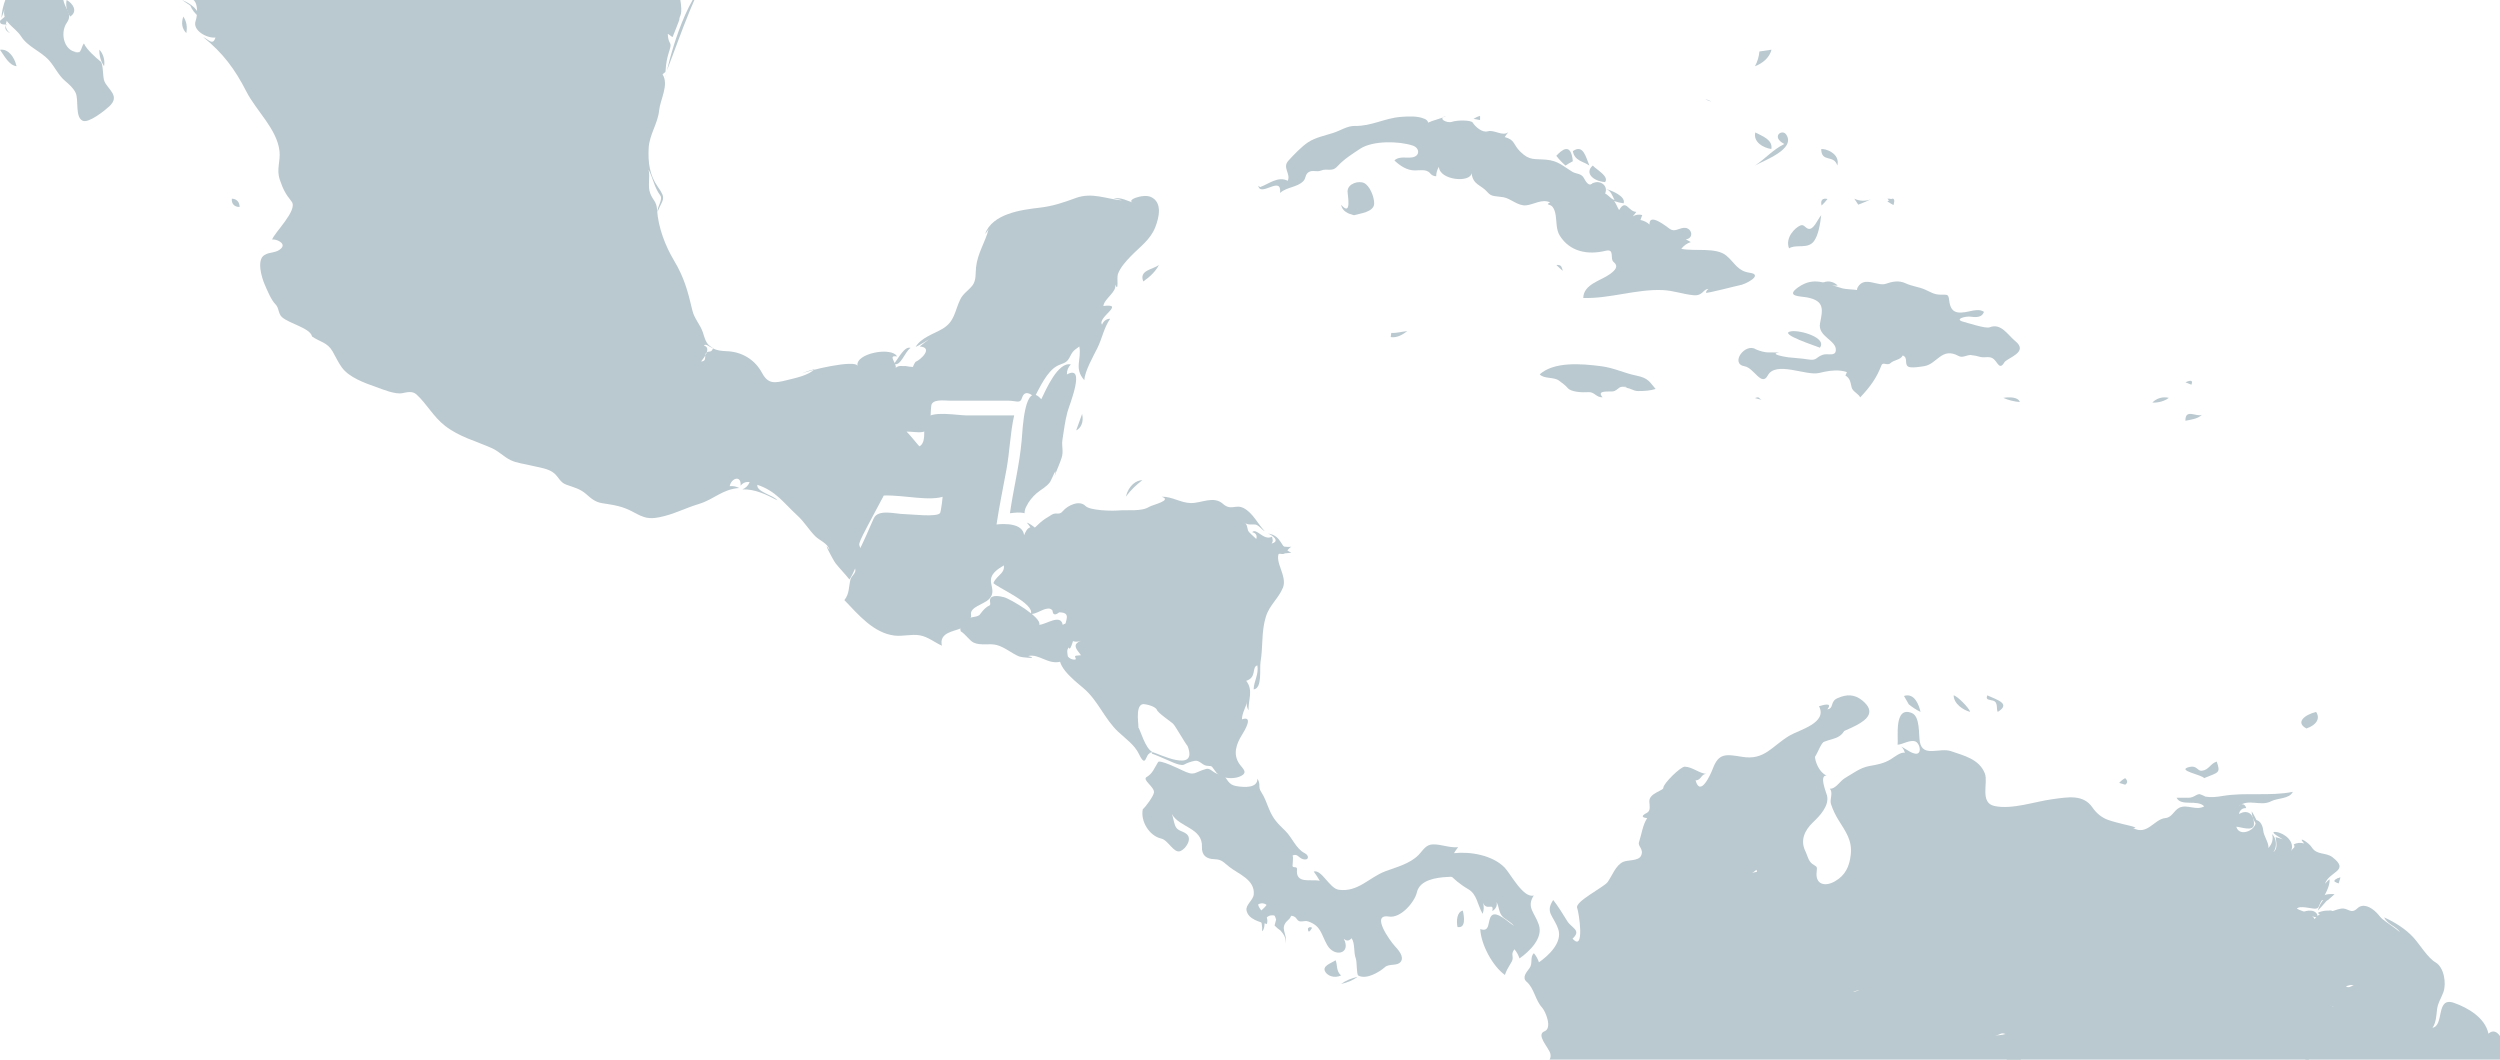 <?xml version="1.0" encoding="UTF-8"?>
<svg width="151px" height="64px" viewBox="0 0 151 64" version="1.1" xmlns="http://www.w3.org/2000/svg" xmlns:xlink="http://www.w3.org/1999/xlink">
    <!-- Generator: Sketch 47 (45396) - http://www.bohemiancoding.com/sketch -->
    <title>Group</title>
    <desc>Created with Sketch.</desc>
    <defs></defs>
    <g id="Page-1" stroke="none" stroke-width="1" fill="none" fill-rule="evenodd">
        <g id=".old" transform="translate(-217, -412)" fill="#BAC9CF">
            <g id="sidebar-body" transform="translate(30, 245)">
                <g id="Group-Copy-2" transform="translate(0, 166)">
                    <g id="bg" transform="translate(169, 1)">
                        <g id="Group" transform="translate(4, -25)">
                            <path d="M25.5,25.344 C25.59,25.577 25.757,25.796 26,26 C26.01,25.607 25.582,25.249 25,25 C25.167,25.114 25.333,25.229 25.5,25.344" id="path2614"></path>
                            <path d="M14.017,26.238 C13.945,26.426 14.111,26.505 14.41,26.476 C14.234,26.666 14.333,26.869 14.606,27 C13.839,26.411 15.047,25.601 14.999,25 C14.963,25.455 14.447,25.887 14.017,26.238" id="path2600"></path>
                            <path d="M14,28.008 C14.294,28.423 14.548,28.942 15,29 C14.861,28.398 14.467,27.931 14,28.008" id="path2604"></path>
                            <path d="M18.025,25 C17.952,25.35 18.04,25.7 18.241,26 C18.715,25.692 18.413,25.212 18.025,25" id="path2610"></path>
                            <path d="M20.288,29 C20.35,28.616 20.231,28.239 20,28 C19.996,28.384 20.092,28.717 20.288,29" id="path2612"></path>
                            <path d="M25.072,26 C24.934,26.4 24.994,26.733 25.252,27 C25.325,26.621 25.265,26.288 25.072,26" id="path2616"></path>
                            <path d="M28.004,37 C27.969,37.306 28.162,37.508 28.472,37.5 C28.476,37.214 28.299,37.007 28.004,37" id="path2618"></path>
                            <path d="M8,0.605 C10.289,0.378 12.574,0.073 14.875,0 C14.702,0.232 14.459,0.407 14.355,0.687 L23.349,4.487 L31.042,4.528 L31.066,3.068 L35.993,3.059 C36.667,3.067 36.747,3.361 36.903,3.898 C37.034,4.349 37.599,4.449 37.82,4.9 C38.012,5.291 38.364,5.955 38.723,6.207 C39.061,6.445 39.555,6.629 39.647,7.086 C39.78,7.748 39.77,8.317 39.685,8.969 C39.498,10.415 40.769,11.054 41.775,11.736 C42.125,11.974 42.669,12.479 43.109,12.208 C43.426,12.012 43.804,11.676 43.974,11.335 C44.192,10.897 44.631,10.199 45.022,9.896 C45.269,9.706 45.795,9.635 46.084,9.499 C46.865,9.481 47.664,9.666 48.451,9.762 C48.675,9.807 48.954,10.398 49.171,10.6 C49.527,10.931 49.986,11.692 50.08,12.158 C50.206,12.788 50.363,13.431 50.399,14.075 C50.437,14.752 50.868,15.16 51.088,15.776 C51.189,16.057 51.286,16.341 51.429,16.605 C51.541,16.811 51.743,16.804 51.847,16.98 C52.102,17.411 51.741,18.107 51.738,18.566 C51.735,19.143 52.258,19.553 52.186,20.181 C52.415,21.144 53.124,20.941 52.83,20.972 C53.215,21.01 53.461,21.308 53.881,21.567 C54.154,21.735 54.251,21.933 54.546,21.942 C55.228,21.963 55.753,21.855 56.224,22.442 C56.613,22.927 56.901,22.18 57.388,22.175 C56.011,24.398 55.208,26.842 54.285,29.257 C53.949,30.997 54.515,27.279 55.862,24.951 C56.116,24.512 56.207,23.94 55.904,24.011 C55.938,24.015 55.709,24.723 55.349,24.235 C55.34,24.469 55.057,24.782 55.064,24.819 C55.277,26.031 55.034,25.852 55.028,26.211 C55.028,26.238 54.643,27.19 54.628,27.231 C54.613,27.272 54.363,27.025 54.335,27.055 C54.358,27.593 54.513,27.537 54.501,27.767 C54.489,27.997 54.249,28.411 54.204,29.23 C54.193,29.422 54.194,29.314 54.018,29.491 C54.42,30.116 53.878,31.012 53.813,31.662 C53.733,32.471 53.22,33.125 53.179,33.956 C53.137,34.807 53.231,35.577 53.734,36.285 C54.275,37.045 54.028,37.013 53.717,37.791 C53.683,37.484 54.064,37.052 53.876,36.798 C53.519,36.317 53.441,35.756 53.169,35.235 C53.292,35.714 53.095,36.223 53.279,36.692 C53.444,37.114 53.655,37.158 53.687,37.67 C53.755,38.741 54.182,39.851 54.718,40.748 C55.335,41.78 55.551,42.612 55.822,43.76 C55.935,44.241 56.288,44.598 56.447,45.058 C56.583,45.455 56.631,45.818 57.059,46.009 C56.83,45.991 56.668,45.714 56.511,45.872 C57.003,46.004 56.507,46.633 56.347,46.834 C56.809,46.812 56.396,46.317 56.796,46.241 C56.939,46.25 57.027,46.182 57.059,46.037 C57.315,46.181 57.616,46.2 57.902,46.212 C58.83,46.25 59.603,46.731 60.03,47.528 C60.394,48.205 60.774,48.15 61.535,47.959 C62.013,47.839 62.835,47.677 63.195,47.301 C62.903,47.372 62.612,47.463 62.346,47.604 C62.728,47.374 65.705,46.687 65.797,47.109 C65.625,46.339 67.883,45.924 68.18,46.531 C67.579,46.423 68.183,46.948 68.098,47.219 C68.301,47.045 68.465,47.128 68.701,47.109 C68.845,47.14 68.991,47.158 69.139,47.164 C69.176,47.056 69.227,46.955 69.292,46.86 C69.627,46.726 70.394,45.986 69.55,45.927 C69.736,45.773 69.927,45.626 70.125,45.487 C69.855,45.65 69.59,45.822 69.303,45.955 C69.638,45.39 70.39,45.176 70.925,44.861 C71.67,44.424 71.661,43.787 72,43.086 C72.176,42.721 72.495,42.55 72.734,42.243 C72.975,41.933 72.913,41.51 72.953,41.146 C73.049,40.274 73.506,39.643 73.714,38.837 C73.653,38.947 73.58,39.048 73.495,39.139 C73.934,37.908 75.677,37.673 76.783,37.546 C77.581,37.454 78.218,37.24 78.97,36.962 C79.953,36.599 80.79,37.013 81.767,37.105 C81.601,37.037 81.427,37 81.247,36.995 C81.69,36.881 82.124,37.156 82.534,37.271 C81.84,37.127 83.038,36.679 83.515,36.897 C84.227,37.223 84.007,38.141 83.78,38.72 C83.48,39.489 82.845,39.911 82.293,40.483 C82.005,40.783 81.661,41.159 81.521,41.558 C81.442,41.782 81.591,42.69 81.356,42.19 C81.467,42.637 80.698,43.032 80.644,43.482 C82.008,43.313 80.256,44.174 80.562,44.609 C80.646,44.403 80.825,44.25 81.055,44.252 C80.678,44.787 80.568,45.448 80.28,46.027 C80.044,46.5 79.514,47.431 79.493,47.962 C78.853,47.249 79.339,46.707 79.192,45.928 C78.768,46.225 78.793,46.236 78.574,46.638 C78.398,46.963 78.122,46.951 77.835,47.111 C77.228,47.451 76.794,48.416 76.48,49.006 C76.292,48.8 75.891,48.529 75.733,49.026 C75.611,49.409 75.398,49.199 74.861,49.199 C73.683,49.199 72.505,49.199 71.327,49.199 C71.06,49.199 70.307,49.086 70.251,49.496 C70.206,49.83 70.222,50.113 70.191,50.45 C70.109,51.347 69.458,51.068 68.756,51.068 C69.253,51.573 69.617,52.204 70.215,52.524 C70.776,52.825 70.714,53.472 71.269,53.741 C71.383,53.797 71.131,55.04 71.098,54.956 C70.169,55.313 68.688,54.892 67.381,54.929 C65.623,58.215 65.87,57.732 65.97,58.126 C66.103,58.343 65.508,59.758 65.305,60 C65.04,59.667 64.741,59.363 64.475,59.031 C64.321,58.838 63.616,57.485 64.1,58.213 C63.999,57.813 63.509,57.655 63.244,57.39 C62.854,57.001 62.582,56.522 62.164,56.14 C61.327,55.374 60.878,54.66 59.745,54.283 C59.671,54.717 60.742,54.913 60.95,55.218 C60.289,54.873 59.606,54.534 58.841,54.558 C59.042,54.481 59.203,54.319 59.279,54.118 C59.055,54.085 58.872,54.159 58.732,54.338 C58.786,53.667 58.162,53.879 58.074,54.365 C58.277,54.345 58.469,54.381 58.649,54.476 C57.63,54.544 57.136,55.161 56.211,55.44 C55.375,55.692 54.681,56.073 53.831,56.24 C53.189,56.366 52.916,56.287 52.285,55.946 C51.585,55.566 51.144,55.515 50.366,55.391 C49.96,55.327 49.713,55.116 49.414,54.851 C49.034,54.514 48.661,54.442 48.202,54.273 C47.829,54.137 47.747,53.82 47.468,53.581 C47.127,53.29 46.528,53.232 46.108,53.125 C45.694,53.019 45.219,52.977 44.832,52.788 C44.427,52.589 44.126,52.254 43.704,52.066 C42.728,51.634 41.746,51.389 40.885,50.724 C40.174,50.175 39.788,49.406 39.157,48.826 C38.91,48.599 38.59,48.69 38.3,48.747 C37.862,48.833 37.121,48.521 36.709,48.374 C36.025,48.13 35.085,47.8 34.643,47.188 C34.424,46.885 34.273,46.547 34.088,46.224 C33.774,45.675 33.321,45.655 32.847,45.324 C32.746,44.814 31.474,44.553 31.028,44.151 C30.794,43.94 30.864,43.603 30.635,43.375 C30.377,43.119 30.138,42.527 29.99,42.19 C29.816,41.795 29.479,40.709 29.971,40.404 C30.313,40.192 30.71,40.307 31.003,39.981 C31.276,39.676 30.662,39.422 30.436,39.47 C30.563,39.059 32.02,37.68 31.612,37.172 C31.236,36.701 31.096,36.427 30.899,35.85 C30.686,35.229 30.948,34.752 30.882,34.132 C30.737,32.8 29.471,31.688 28.879,30.525 C28.195,29.182 27.458,28.19 26.273,27.239 C26.596,27.38 26.86,27.78 27.013,27.267 C26.496,27.325 25.609,26.835 25.816,26.265 C25.965,25.855 26.004,24.672 25.259,24.985 C25.259,24.499 25.187,24.867 24.846,24.686 C24.614,24.562 24.418,24.355 24.164,24.271 C24.499,24.338 24.527,24.315 24.249,24.201 C24.1,24.03 24.138,23.783 23.972,23.611 C23.804,23.762 23.613,23.873 23.397,23.941 C23.318,23.593 23.734,23.563 23.781,23.253 C23.366,23.636 23.153,23.404 22.63,23.281 C22.732,23.219 22.833,23.155 22.932,23.088 C22.689,22.885 22.57,22.94 22.576,23.253 C22.562,22.855 22.62,22.462 22.807,22.107 C22.877,21.975 23.387,21.072 23.315,21.577 C23.422,21.365 23.668,20.965 23.836,21.302 C23.891,21.015 23.85,20.77 23.507,21 C23.651,20.646 23.599,20.191 23.244,19.975 C22.963,19.805 22.665,20.11 22.361,19.835 C22.031,19.538 22.423,18.625 22.017,18.515 C21.736,18.439 20.827,18.34 20.804,17.939 C20.779,17.513 20.746,16.073 21.288,16.08 C21.028,16.049 20.407,15.955 20.494,15.722 C20.376,15.827 20.294,15.955 20.248,16.107 C20.232,15.701 19.675,15.678 19.467,15.412 C19.288,15.184 19.231,14.795 19.125,14.529 C19.016,14.256 18.704,14.243 18.549,14.018 C18.31,13.672 18.381,13.04 18.12,12.749 C17.668,12.244 18.015,11.765 17.864,11.187 C17.381,11.562 17.54,10.516 17.481,10.28 C17.283,9.499 17.281,9.051 17.334,8.268 C17.377,7.629 16.927,7.048 17.078,6.409 C17.148,6.113 17.654,5.367 17.558,5.141 C17.4,4.769 16.791,4.774 16.471,4.661 C15.951,4.477 16.626,3.78 15.806,3.721 C15.527,3.701 15.414,4.027 15.101,4.003 C14.801,3.98 14.556,3.741 14.372,3.528 C13.985,3.077 13.473,2.939 13.071,2.475 C13.104,2.823 13.498,3.146 13.355,3.505 C13.178,3.95 12.859,4.438 12.641,4.878 C12.42,5.322 12.752,5.759 12.661,6.213 C12.561,6.712 12.523,7.232 12.333,7.709 C11.87,8.87 12.383,9.326 13.109,10.182 C13.768,10.96 13.945,11.509 13.894,12.507 C14.362,12.15 14.583,12.996 14.648,13.301 C14.683,13.461 14.665,13.783 14.796,13.905 C14.901,14.003 15.326,14.099 15.227,14.317 C15,14.818 14.863,16.192 15.308,16.612 C15.908,17.179 15.835,18.194 16.551,18.608 C16.139,18.916 16.492,19.906 16.523,20.34 C16.801,20.098 16.636,19.512 16.578,19.213 C17.971,19.45 16.905,23.936 17.838,23.721 C17.766,24.176 17.729,24.703 17.865,25.15 C18.009,25.622 18.382,25.877 18.035,26.375 C17.583,27.023 17.894,28.243 18.824,28.146 C18.205,28.209 18.751,28.229 18.837,28.106 C18.94,27.956 18.952,27.766 19.071,27.623 C19.215,27.98 19.79,28.482 20.081,28.721 C20.242,28.853 20.202,29.675 20.303,29.904 C20.532,30.425 21.278,30.792 20.603,31.422 C20.335,31.672 19.359,32.456 18.996,32.294 C18.519,32.079 18.765,31.014 18.569,30.607 C18.426,30.309 18.166,30.088 17.92,29.877 C17.523,29.537 17.312,29.041 16.969,28.653 C16.469,28.089 15.684,27.843 15.268,27.188 C14.919,26.638 14.071,26.318 14.277,25.535 C14.227,25.723 14.163,25.906 14.085,26.084 C14.166,24.498 15.469,23.487 14.688,21.844 C14.387,21.21 13.703,21.129 13.301,20.541 C13.118,20.272 12.837,19.854 12.825,19.516 C12.817,19.272 13.103,19.216 13.017,18.938 C12.847,19.148 12.826,19.562 12.551,19.68 C12.272,19.8 12.041,19.551 11.753,19.76 C11.521,19.93 11.377,19.565 11.313,19.411 C11.159,19.042 10.867,18.977 10.579,18.745 C10.524,18.632 10.455,18.529 10.371,18.435 C10.211,18.397 10.052,18.354 9.895,18.306 C9.605,18.091 9.742,17.974 9.687,17.689 C9.557,17.012 8.517,16.896 8.47,16.134 C9.125,16.2 9.951,16.553 10.524,16.052 C10.501,16.766 11.763,16.577 11.401,17.316 C11.734,17.055 11.902,16.156 11.538,15.86 C11.541,16.029 11.394,16.714 11.063,16.551 C10.868,16.455 11.137,15.895 11.154,15.75 C11.052,15.811 10.952,15.875 10.853,15.942 C11.176,15.238 12.189,14.564 11.784,13.688 C11.363,12.778 10.882,11.597 10.057,10.985 C9.379,10.482 8.832,10.079 8.67,9.201 C8.609,8.871 8.836,8.635 8.907,8.322 C8.999,7.911 8.609,7.734 8.798,7.505 C8.713,7.585 8.621,7.658 8.525,7.725 C8.347,6.986 9.102,6.661 8.488,5.977 C8.207,5.664 8.552,5.422 8.552,5.086 C8.552,4.634 8.191,4.337 8.124,3.922 C8.074,3.611 8.245,3.358 8.453,3.163 C8.634,2.992 8.389,2.721 8.313,2.553 C8.226,2.443 8.151,2.325 8.086,2.2 C8.126,2.017 8.163,1.835 8.196,1.651 C8.126,1.254 8.07,1.388 8.288,0.961" id="path2630"></path>
                            <path d="M68,46.972 C68.392,47.173 68.655,46.231 69,46.014 C68.636,45.892 68.294,46.604 68,46.972" id="path2634"></path>
                            <path d="M83.054,42 C83.437,41.737 83.803,41.394 84,41 C83.639,41.287 82.777,41.31 83.054,42" id="path2772"></path>
                            <path d="M79,51 C79.284,50.86 79.473,50.502 79.36,50 C79.237,50.331 79.117,50.664 79,51" id="path2808"></path>
                            <path d="M75,56 C75.213,54.508 75.577,53.099 75.71,51.59 C75.763,50.982 75.877,47.916 76.893,49.116 C77.174,48.544 77.897,46.836 78.679,47.013 C78.516,47.176 78.436,47.377 78.439,47.618 C79.619,46.972 78.589,49.459 78.475,49.88 C78.336,50.391 78.252,51.03 78.17,51.568 C78.111,51.956 78.248,52.244 78.126,52.639 C78.005,53.031 77.818,53.393 77.693,53.782 C77.898,52.985 77.508,54.001 77.424,54.115 C77.187,54.435 76.881,54.554 76.596,54.805 C76.355,55.017 76.136,55.289 75.991,55.588 C75.922,55.716 75.885,55.853 75.88,56 C75.589,55.922 75.292,55.968 75,56" id="path2810"></path>
                            <path d="M125.462,47.683 C125.591,47.451 125.734,47.005 125.564,46.762 C125.418,46.552 125.192,46.126 125,45.962 C125.388,45.98 126.283,45.434 125.845,45.055 C125.423,44.69 126.67,44.471 126.163,43.978 C125.997,43.817 126.213,43.45 126.265,43.285 C126.365,42.971 126.039,42.64 126.212,42.343 C126.612,41.657 127.413,42.312 127.897,42.142 C128.296,42.002 128.695,41.923 129.094,42.11 C129.49,42.295 129.888,42.322 130.266,42.488 C130.614,42.64 130.799,42.791 131.207,42.799 C131.622,42.807 131.685,42.737 131.732,43.149 C131.818,43.889 132.188,43.978 132.95,43.805 C133.226,43.743 133.586,43.657 133.833,43.837 C133.716,44.174 133.374,44.177 133.041,44.128 C132.712,44.08 131.985,44.286 132.613,44.442 C132.877,44.508 133.942,44.866 134.18,44.769 C134.869,44.489 135.289,45.256 135.72,45.6 C136.572,46.281 135.224,46.613 135.06,46.891 C134.778,47.369 134.666,46.904 134.423,46.69 C134.19,46.486 133.93,46.618 133.643,46.566 C133.442,46.505 133.235,46.464 133.024,46.443 C132.774,46.443 132.542,46.634 132.3,46.502 C131.274,45.941 131.005,46.99 130.221,47.116 C130.032,47.146 129.409,47.255 129.243,47.137 C129.012,46.973 129.267,46.61 128.927,46.469 C128.781,46.756 128.403,46.722 128.184,46.935 C128.001,47.113 127.73,46.832 127.639,47.067 C127.341,47.842 126.962,48.36 126.357,49 C126.237,48.764 125.9,48.655 125.837,48.392 C125.776,48.136 125.751,47.835 125.462,47.683" id="path3372"></path>
                            <path d="M136,49.284 C135.641,49.253 135.308,49.17 135,49.032 C135.335,48.974 135.89,48.963 136,49.284" id="path3374"></path>
                            <path d="M90.109,36.301 C90.637,36.111 91.195,35.621 91.781,35.92 C91.973,35.49 91.436,35.127 91.818,34.706 C92.127,34.364 92.621,33.85 93.001,33.598 C93.451,33.3 94.034,33.189 94.542,33.023 C94.979,32.881 95.374,32.596 95.846,32.606 C96.826,32.628 97.645,32.131 98.615,32.06 C99.065,32.026 99.607,31.994 100.034,32.174 C100.131,32.214 100.25,32.287 100.252,32.408 C100.607,32.242 101.002,32.186 101.349,32 C100.78,32.149 101.401,32.466 101.709,32.355 C101.994,32.252 102.851,32.243 102.95,32.404 C103.107,32.656 103.527,33.031 103.86,32.931 C104.249,32.815 104.767,33.263 105.105,32.98 C105.026,33.075 104.952,33.175 104.885,33.279 C105.514,33.443 105.391,33.736 105.826,34.161 C106.395,34.717 106.654,34.579 107.404,34.647 C108.12,34.712 108.398,35.032 108.97,35.376 C109.188,35.506 109.496,35.475 109.644,35.718 C109.78,35.943 109.957,36.347 110.259,36.028 C110.146,36.362 110.419,36.592 110.729,36.62 C111.091,36.653 111.204,36.97 111.52,37.09 C111.389,36.829 111.298,36.492 110.972,36.409 C111.267,36.474 112.223,36.843 112.068,37.28 C111.872,37.254 111.68,37.209 111.493,37.144 C111.627,37.316 111.679,37.508 111.794,37.688 C112.214,36.974 112.342,37.79 112.836,37.798 C112.768,37.893 112.695,37.983 112.617,38.07 C112.797,37.964 112.989,37.937 113.192,37.988 C113.155,38.088 113.118,38.187 113.083,38.287 C113.29,38.328 113.473,38.419 113.631,38.56 C113.592,37.82 114.646,38.678 114.86,38.829 C115.141,39.026 115.397,38.789 115.697,38.762 C116.185,38.717 116.358,39.387 115.824,39.458 C115.924,39.512 116.025,39.567 116.126,39.621 C115.896,39.692 115.694,39.84 115.55,40.03 C116.332,40.195 117.658,39.914 118.28,40.447 C118.807,40.899 118.949,41.372 119.682,41.474 C120.55,41.594 119.405,42.195 119.048,42.236 C118.94,42.248 117.079,42.741 117.04,42.68 C117.053,42.584 117.104,42.508 117.195,42.452 C116.85,42.452 116.869,42.888 116.282,42.831 C115.654,42.77 115.067,42.548 114.431,42.521 C112.836,42.452 111.228,43.048 109.628,42.997 C109.652,42.157 110.701,41.956 111.252,41.548 C111.577,41.307 111.776,41.081 111.458,40.821 C111.221,40.627 111.555,40.007 110.981,40.147 C109.906,40.41 108.822,40.213 108.208,39.228 C107.987,38.875 108.027,38.406 107.964,38.01 C107.935,37.829 107.89,37.634 107.769,37.488 C107.625,37.316 107.307,37.386 107.627,37.226 C107.136,36.993 106.649,37.356 106.174,37.403 C105.68,37.451 105.26,36.994 104.807,36.913 C104.364,36.833 104.092,36.905 103.852,36.616 C103.469,36.158 102.962,36.183 102.885,35.457 C102.8,36.065 100.943,35.884 100.911,35.076 C100.802,35.251 100.747,35.442 100.746,35.647 C100.58,35.642 100.451,35.573 100.359,35.44 C100.123,35.205 99.75,35.294 99.458,35.294 C98.976,35.294 98.56,35.011 98.224,34.694 C98.479,34.416 98.97,34.56 99.298,34.506 C99.786,34.425 99.754,33.934 99.33,33.793 C98.493,33.514 96.917,33.487 96.163,33.979 C95.696,34.285 95.164,34.623 94.789,35.038 C94.438,35.424 94.189,35.135 93.774,35.306 C93.536,35.404 93.282,35.255 93.054,35.39 C92.814,35.534 92.896,35.766 92.714,35.947 C92.333,36.326 91.714,36.291 91.316,36.654 C91.433,35.551 90.13,36.939 90,36.219 C90.036,36.246 90.072,36.273 90.109,36.301" id="path3580"></path>
                            <path d="M95.779,38 C95.445,37.917 95.076,37.775 95,37.364 C95.669,38.134 95.388,36.768 95.393,36.551 C95.405,36.081 96.073,35.893 96.402,36.06 C96.747,36.236 97.008,36.91 97,37.295 C96.989,37.818 96.119,37.895 95.779,38" id="path3582"></path>
                            <path d="M103.396,32.252 C103.264,32.228 103.132,32.204 103,32.18 C103.123,32.099 103.254,32.038 103.396,32 C103.396,32.084 103.396,32.169 103.396,32.252" id="path3586"></path>
                            <path d="M108.396,41.361 C108.258,41.247 108.126,41.127 108,41 C108.327,40.992 108.311,41.109 108.396,41.361" id="path3588"></path>
                            <path d="M108.556,35 C108.364,34.835 108.179,34.64 108,34.411 C108.315,34.076 108.884,33.548 109,34.738 C108.85,34.814 108.702,34.901 108.556,35" id="path3590"></path>
                            <path d="M110,35 C109.642,34.744 109.105,34.729 109,34.129 C109.632,33.687 109.778,34.48 110,35" id="path3592"></path>
                            <path d="M110.945,36 C110.167,35.927 109.712,35.416 110.205,35 C110.426,35.246 111.213,35.662 110.945,36" id="path3594"></path>
                            <path d="M110.705,37 C110.47,36.747 110.235,36.494 110,36.241 C110.502,35.626 111.495,36.301 110.705,37" id="path3596"></path>
                            <path d="M119,77.969 C119.747,77.086 120.121,76.139 120.357,75.026 C120.583,73.959 120.831,73.13 121.387,72.198 C121.839,71.438 122.865,70.997 123.299,70.2 C123.794,69.292 124.638,69.527 125.446,69.027 C125.117,69.832 124.254,69.518 123.778,70.091 C123.373,70.58 123.805,71.635 124.326,71.843 C123.855,71.819 124.309,72.865 124.355,73.062 C124.494,73.67 123.911,74.285 123.507,74.667 C122.981,75.166 122.725,75.772 123.051,76.426 C123.177,76.679 123.219,76.998 123.461,77.178 C123.73,77.377 123.773,77.289 123.727,77.651 C123.631,78.411 124.213,78.582 124.823,78.235 C125.453,77.877 125.702,77.346 125.783,76.646 C125.888,75.748 125.485,75.246 125.034,74.513 C124.855,74.222 124.698,73.895 124.592,73.569 C124.496,73.276 124.745,72.876 124.517,72.636 C124.859,72.676 125.156,72.158 125.419,72.007 C125.899,71.73 126.348,71.367 126.908,71.268 C127.392,71.183 127.779,71.117 128.204,70.86 C128.364,70.764 128.841,70.378 129.05,70.476 C129.022,70.323 128.95,70.196 128.834,70.093 C129.043,70.178 129.679,70.711 129.896,70.459 C130.044,70.288 129.891,69.868 129.701,69.789 C129.377,69.654 128.942,69.961 128.614,69.983 C128.678,69.606 128.362,67.609 129.477,68.068 C129.985,68.277 129.88,69.38 129.959,69.812 C130.133,70.77 131.162,70.134 131.843,70.372 C132.606,70.638 133.556,70.844 133.89,71.731 C134.094,72.273 133.563,73.491 134.466,73.683 C135.54,73.911 136.9,73.413 137.964,73.272 C138.877,73.15 139.826,72.955 140.384,73.771 C140.616,74.109 140.94,74.386 141.327,74.522 C141.642,74.633 141.969,74.707 142.292,74.792 C142.257,74.783 143.35,75.016 142.844,75.016 C143.703,75.482 144.111,74.474 144.79,74.411 C145.203,74.372 145.298,73.942 145.64,73.782 C146.113,73.561 146.651,73.982 147.134,73.703 C146.718,73.264 145.741,73.735 145.465,73.184 C145.704,73.184 145.943,73.184 146.182,73.184 C146.518,73.184 146.616,72.976 146.861,72.965 C146.982,73.007 147.099,73.057 147.212,73.116 C147.547,73.177 147.894,73.135 148.226,73.079 C149.642,72.84 151.093,73.107 152.487,72.828 C152.269,73.27 151.572,73.187 151.171,73.398 C150.542,73.73 149.801,73.203 149.209,73.703 C149.4,73.513 149.598,73.538 149.672,73.812 C149.439,73.793 149.27,73.94 149.236,74.168 C149.754,73.862 150.151,74.173 150.14,74.781 C150.131,75.263 149.324,74.94 149.073,74.934 C149.254,75.609 150.365,75.134 150.249,74.523 C150.548,74.566 150.676,74.91 150.7,75.168 C150.732,75.513 151.051,75.9 151.011,76.219 C151.224,75.992 151.331,75.677 151.231,75.372 C151.506,75.641 151.547,76.16 151.311,76.466 C151.601,76.258 151.481,75.851 151.448,75.563 C151.596,75.598 151.742,75.644 151.884,75.7 C151.856,75.669 150.954,75.187 151.485,75.254 C151.989,75.318 152.645,75.847 152.377,76.411 C152.497,76.193 152.669,76.212 152.54,76.001 C152.743,75.899 152.953,75.881 153.17,75.946 C152.708,75.432 153.456,75.895 153.625,76.169 C153.935,76.671 154.482,76.465 154.883,76.777 C155.955,77.609 154.697,77.613 154.426,78.38 C154.512,78.284 154.603,78.193 154.699,78.106 C154.774,78.5 154.348,79.181 154.163,79.508 C154.048,79.71 154.081,79.884 153.821,79.884 C153.59,79.884 152.884,79.677 152.734,79.884 C153.069,80.074 153.61,80.13 153.8,80.513 C154.016,80.23 154.322,80.03 154.373,80.485 C154.686,80.14 154.922,79.976 155.382,79.884 C155.812,79.797 155.979,80.255 156.379,79.869 C157.07,79.201 158.315,80.859 157.926,81.055 C157.539,81.251 157.316,81.534 157.001,81.835 C156.706,82.116 156.196,82.252 155.962,82.499 C155.795,82.676 155.659,82.92 155.508,83.115 C155.203,83.509 155.648,83.758 155.615,84.186 C155.594,84.452 155.693,84.748 156.002,84.579 C156.37,84.378 156.628,84.863 156.35,85.132 C156.043,85.428 155.586,85.533 155.289,85.83 C155.147,85.972 154.9,85.765 154.753,85.751 C154.623,85.738 154.548,85.993 154.422,86.043 C153.272,86.492 154.441,87.206 153.833,87.881 C153.678,88.052 153.061,88.441 153.28,88.741 C153.652,89.25 154.034,89.765 154.434,90.252 C154.909,90.83 155.877,91.745 154.969,92.407 C154.663,92.631 154.446,93.046 154.138,93.268 C153.967,93.392 153.378,93.249 153.34,93.312 C153.174,93.585 152.678,93.523 152.669,93.807 C152.658,94.143 152.064,94.147 151.83,94.259 C151.384,94.473 150.835,94.754 150.341,94.507 C150.006,94.339 149.697,94.759 149.348,94.828 C148.923,94.911 148.916,95.357 149.016,95.706 C149.159,96.21 148.739,96.598 148.317,96.214 C148.031,95.955 147.89,95.609 147.628,95.334 C147.281,94.969 147.058,95.46 146.717,95.337 C146.25,95.166 146.075,95.304 145.605,95.254 C145.238,95.214 145.32,95.357 145.177,94.905 C145.043,94.479 144.494,94.442 144.129,94.515 C143.645,94.612 143.659,94.188 143.283,94.023 C142.968,94.339 143.55,95.052 143.741,95.286 C144.292,95.959 144.747,96.08 144.763,97.04 C144.768,97.351 144.779,97.66 144.86,97.963 C144.962,98.346 145.364,98.74 145.31,99.143 C145.219,99.828 145.217,100.129 146.048,100.15 C146.289,100.156 147.182,99.97 147.105,100.406 C146.963,101.215 146.548,101.15 146.154,101.427 C145.857,101.635 145.334,101.682 145.214,101.962 C145.079,102.278 145.11,102.508 144.892,102.815 C144.698,103.089 144.44,103.305 144.265,103.595 C144.275,102.857 143.135,103.99 142.922,104.031 C142.409,104.132 142.079,104.426 141.772,104.854 C141.567,105.14 141.138,105.888 140.794,106 C140.568,105.726 140.859,105.382 140.787,105.085 C140.664,104.582 139.926,105.07 139.732,105.21 C138.619,106.011 137.772,105.138 137.046,104.184 C136.707,103.738 136.741,103.217 136.584,102.695 C136.405,102.095 135.967,101.262 135.994,100.634 C136.016,100.14 134.699,98.524 134.104,98.972 C134.085,98.417 134.979,97.827 135.364,97.524 C136.036,96.994 135.588,96.43 135.114,95.887 C134.067,94.69 134.37,92.648 134.373,91.21 C134.375,90.695 134.54,90.449 134.852,90.1 C135.052,89.877 134.956,89.419 135.115,89.127 C135.288,88.81 135.567,88.584 135.654,88.305 C135.81,87.806 135.127,87.307 134.846,87.437 C134.172,87.746 133.625,87.816 133.039,87.777 C132.772,87.759 132.199,88.044 131.588,87.878 C131.155,87.761 131.18,87.93 130.633,88.007 C130.534,88.021 129.742,87.768 129.817,87.817 C129.515,87.623 129.376,87.194 129.186,86.903 C128.917,86.492 128.662,86.088 128.416,85.663 C128.29,85.446 128.114,85.181 127.802,85.275 C127.221,85.451 126.851,84.888 126.302,84.831 C125.949,84.794 125.793,85.08 125.471,85.162 C124.996,85.284 124.55,84.951 124.074,85.039 C123.77,85.094 123.589,84.898 123.271,85.058 C122.958,85.217 122.539,85.028 122.363,84.741 C122.227,84.52 122.159,84.358 122.098,84.113 C122.013,83.773 121.539,83.808 121.369,83.565 C121.043,83.098 121.299,82.108 121.578,81.723 C122.106,80.993 121.202,80.276 120.964,79.747 C120.714,79.19 120.987,77.896 120.172,78.107 C120.187,77.909 120.16,77.718 120.09,77.532 C119.771,77.811 119.435,77.981 119,77.969" id="path3410"></path>
                            <path d="M154,80.427 C153.662,80.354 153.315,80.301 153,80.139 C153.303,79.952 153.981,79.874 154,80.427" id="path3412"></path>
                            <path d="M154,81 C154.215,80.447 154.556,79.75 155,80.09 C154.853,80.908 154.378,80.762 154,81" id="path3414"></path>
                            <path d="M154.382,80.468 C154.255,80.359 154.127,80.251 154,80.144 C154.342,80.13 154.675,80.082 155,80 C154.977,80.282 154.753,80.451 154.382,80.468" id="path3416"></path>
                            <path d="M154.5,80.272 C154.333,80.224 154.167,80.176 154,80.128 C154.317,79.986 154.651,79.962 155,80.056 C154.833,80.128 154.667,80.2 154.5,80.272" id="path3418"></path>
                            <path d="M155.014,80.239 C154.954,79.979 155.087,79.931 155.414,80.095 C155.28,80.143 155.147,80.191 155.014,80.239" id="path3420"></path>
                            <path d="M154.59,79.378 C154.393,79.378 154.197,79.378 154,79.378 C154.16,79.112 154.522,78.943 155,79.018 C154.863,79.138 154.726,79.258 154.59,79.378" id="path3422"></path>
                            <path d="M155.253,78.36 C154.882,78.243 154.919,78.124 155.363,78 C155.326,78.121 155.29,78.24 155.253,78.36" id="path3424"></path>
                            <path d="M155,79 C154.614,79.238 154.333,79.669 154,80 C154.137,79.435 154.547,79.036 155,79" id="path3426"></path>
                            <path d="M155,78.288 C155.06,78.123 155.179,78.026 155.36,78 C155.24,78.096 155.12,78.192 155,78.288" id="path3428"></path>
                            <path d="M142.36,72.396 C142.24,72.36 142.12,72.324 142,72.288 C142.102,72.169 142.222,72.073 142.36,72 C142.522,72.157 142.522,72.289 142.36,72.396" id="path3598"></path>
                            <path d="M147.127,72 C147.037,71.803 145.391,71.529 146.245,71.324 C146.699,71.215 146.72,71.58 146.986,71.553 C147.427,71.507 147.501,71.114 147.892,71 C148.128,71.705 148.022,71.633 147.127,72" id="path3600"></path>
                            <path d="M150,74 C150.194,74.303 150.351,74.636 150.47,75 C150.239,74.784 150.004,74.396 150,74" id="path3602"></path>
                            <path d="M102.306,102.766 C102.204,102.739 102.102,102.711 102,102.684 C102.109,102.028 102.822,101.821 103.363,102.135 C103.657,101.574 102.927,101.046 103.216,100.475 C103.586,99.742 104.418,99.779 105.116,99.662 C105.249,99.64 105.202,99.323 105.383,99.43 C105.515,99.509 105.816,99.578 105.818,99.347 C105.822,98.887 106.432,98.314 106.062,98.014 C106.726,97.996 106.848,97.153 107.044,96.706 C107.198,96.353 107.5,96.108 107.815,95.898 C107.423,95.583 107.888,95.535 108.01,95.212 C107.736,95.222 107.387,95.445 107.286,95.047 C107.5,94.992 107.657,94.837 107.648,94.607 C107.437,94.534 107.01,95.091 106.966,94.662 C106.921,94.213 107.18,94.123 107.537,93.948 C106.977,93.953 107.233,93.218 107.309,92.916 C107.459,92.322 107.328,91.527 107.27,90.923 C107.226,90.465 107.02,90.029 106.988,89.573 C106.971,89.323 107.779,89.225 107.642,88.642 C107.56,88.294 106.747,87.493 107.287,87.291 C107.772,87.11 107.355,86.094 107.145,85.862 C106.72,85.393 106.668,84.693 106.209,84.299 C105.907,84.039 106.209,83.712 106.384,83.475 C106.596,83.189 106.392,82.816 106.646,82.574 C106.785,82.737 106.887,82.92 106.952,83.123 C107.546,82.713 108.39,81.912 108.116,81.116 C107.834,80.3 107.309,80.127 107.814,79.359 C108.102,79.726 108.414,80.226 108.662,80.634 C108.917,81.054 109.544,81.182 108.983,81.694 C109.737,82.548 109.367,80.099 109.26,79.837 C109.107,79.459 110.87,78.588 111.096,78.283 C111.379,77.899 111.581,77.254 112.055,77.051 C112.323,76.937 112.958,77.002 113.109,76.705 C113.323,76.283 112.908,76.13 112.995,75.87 C113.15,75.407 113.215,74.825 113.49,74.414 C113.081,74.373 113.192,74.239 113.47,74.098 C113.724,73.97 113.625,73.625 113.619,73.41 C113.602,72.905 114.464,72.763 114.464,72.587 C114.464,72.322 115.514,71.3 115.758,71.307 C116.243,71.319 116.652,71.744 117.135,71.749 C116.727,71.696 116.785,72.133 116.412,72.134 C116.695,73.172 117.316,71.79 117.458,71.416 C117.812,70.482 118.23,70.549 119.227,70.713 C120.587,70.937 121.02,70.064 122.092,69.429 C122.682,69.08 124.397,68.664 123.868,67.656 C124.093,67.59 124.73,67.389 124.369,67.848 C124.786,67.785 124.523,67.376 124.981,67.171 C125.532,66.924 126.016,66.923 126.487,67.312 C128.092,68.637 124.636,69.174 124.118,69.826 C123.841,70.175 123.737,70.683 123.409,70.986 C123.181,71.196 122.811,71.156 122.608,71.384 C122.226,71.812 121.825,72.467 121.58,72.982 C121.213,73.748 121.197,74.535 120.99,75.343 C120.785,76.136 120.201,77.09 119.667,77.712 C120.11,77.724 120.452,77.554 120.78,77.272 C120.85,77.458 120.878,77.651 120.863,77.849 C121.706,77.634 121.423,79.11 121.85,79.647 C122.461,80.413 122.628,80.863 122.271,81.804 C122.092,82.277 121.804,83.29 122.452,83.53 C123.187,83.802 122.798,84.667 123.555,84.843 C123.861,84.914 124.154,84.722 124.453,84.69 C124.941,84.638 125.385,84.961 125.875,84.917 C126.312,84.878 126.677,84.572 127.122,84.58 C127.518,84.588 127.813,84.965 128.187,85.052 C128.461,85.116 128.718,84.888 128.968,85.105 C129.298,85.391 129.522,85.913 129.765,86.266 C129.991,86.595 130.198,86.928 130.401,87.269 C130.664,87.709 130.773,87.586 131.169,87.699 C131.747,87.864 132.278,87.385 133.032,87.684 C133.262,87.775 133.769,87.553 134.018,87.547 C134.563,87.535 135.027,87.578 135.505,87.291 C136.047,86.967 136.942,87.605 136.658,88.168 C136.495,88.489 136.099,88.736 136.028,89.096 C135.94,89.539 136.121,89.772 135.695,90.058 C135.127,90.44 135.352,91.976 135.296,92.598 C135.229,93.338 135.539,94.125 135.68,94.906 C135.786,95.494 136.928,96.272 136.743,96.872 C136.515,97.61 135.106,97.898 135.137,98.784 C135.648,98.405 136.896,99.791 137.057,100.212 C137.022,100.326 137.031,100.441 137.006,100.558 C137.072,100.772 137.24,100.984 137.24,101.213 C137.241,101.69 137.521,102.194 137.641,102.666 C137.688,102.852 137.938,103.575 137.99,103.865 C138.042,104.154 137.885,103.967 137.652,104.039 C137.263,104.158 137.144,103.976 137.239,103.751 C137.396,103.382 137.173,100.967 136.199,101.004 C135.819,101.018 134.786,102.961 134.496,101.89 C134.388,101.491 133.869,101.309 133.926,101.888 C133.99,102.539 133.153,102.301 132.705,102.301 C132.033,102.301 131.361,102.301 130.69,102.301 C130.245,102.301 129.766,102.042 129.329,102.233 C128.675,102.516 129.195,103.964 129.128,104.498 C129.657,104.145 130.898,104.451 131.136,105.028 C131.224,105.241 131.274,105.959 130.862,105.922 C130.608,105.9 130.453,105.565 130.179,105.614 C129.573,105.721 128.515,105.885 128.47,106.583 C128.416,107.433 128.34,108.623 129.084,109.179 C129.459,109.459 129.897,109.702 129.878,110.232 C129.859,110.741 130.121,110.936 130.323,111.366 C130.78,112.34 130.188,113.674 130.048,114.671 C129.713,117.072 129.767,119.683 129.017,122 C128.836,121.559 128.482,121.239 128.162,120.89 C127.798,120.491 127.338,120.889 126.916,120.652 C126.526,120.433 127.51,118.808 127.646,118.579 C127.911,118.134 128.707,117.258 128.303,116.83 C128.128,116.646 127.949,116.159 127.666,116.257 C127.163,116.431 126.591,115.638 126.464,115.535 C125.981,115.14 125.573,115.537 125.063,115.782 C124.577,116.017 124.255,115.386 123.809,115.312 C123.537,115.267 122.764,116.45 121.858,116.179 C121.541,116.084 121.323,116.087 120.93,116.137 C120.386,116.207 120.099,116.152 119.672,115.824 C119.339,115.568 119.689,114.887 119.569,114.498 C119.406,113.967 118.554,114.255 118.458,113.722 C118.39,113.342 118.198,112.91 118.044,112.555 C117.882,112.183 117.392,112.343 117.16,112.015 C116.908,111.66 116.747,111.559 116.41,111.448 C115.982,111.306 115.73,110.735 115.698,110.353 C115.636,109.626 114.289,108.462 113.603,108.263 C113.471,108.225 113.332,108.074 113.215,108.258 C113.088,108.456 113.091,108.459 112.821,108.338 C112.419,108.157 111.8,107.943 111.462,107.681 C111.198,107.478 109.979,105.958 109.834,107.04 C109.759,107.602 107.613,106.886 107.168,106.807 C106.445,106.68 106.977,106.076 106.444,105.851 C105.977,105.654 106.184,105.261 105.582,105.254 C105.109,105.249 104.174,104.73 103.825,104.445 C103.236,103.966 102.759,103.377 102.306,102.766" id="co"></path>
                            <path d="M65,61.247 C65.308,60.865 65.256,60.462 65.367,60.004 C65.42,59.781 65.721,59.626 65.657,59.38 C65.537,58.922 65.542,58.846 65.799,58.4 C66.185,57.731 66.512,56.87 66.779,56.302 C67.051,55.723 68.092,56.053 68.643,56.053 C68.959,56.053 70.62,56.259 70.783,55.982 C70.837,55.89 70.98,54.824 70.935,54.784 C70.745,54.612 70.486,54.69 70.427,54.37 C70.358,54.005 70.279,53.807 69.952,53.601 C69.326,53.207 68.936,52.56 68.437,52.022 C68.816,52.022 69.491,52.207 69.719,51.768 C69.955,51.316 69.668,50.626 69.991,50.232 C70.338,49.81 71.893,50.092 72.39,50.092 C73.345,50.092 74.3,50.092 75.255,50.092 C75.013,51.166 74.989,52.275 74.791,53.356 C74.589,54.463 74.356,55.564 74.191,56.677 C74.697,56.623 75.774,56.598 75.855,57.33 C75.937,57.14 76.022,56.913 76.236,56.847 C76.169,56.748 76.096,56.654 76.018,56.563 C76.398,56.706 76.656,57.042 77,57.245 C76.08,57.645 75.51,58.609 74.662,59.13 C74.267,59.373 73.754,59.662 73.867,60.229 C73.947,60.63 74.034,60.904 73.717,61.208 C73.417,61.495 72.568,61.67 72.65,62.126 C72.699,62.396 72.507,62.34 72.323,62.508 C72.286,62.541 71.97,62.981 72.016,62.959 C71.643,63.134 70.702,63.195 70.891,64 C70.447,63.799 70.047,63.461 69.558,63.374 C69.06,63.285 68.53,63.451 68.021,63.388 C66.761,63.232 65.843,62.125 65,61.247" id="gt"></path>
                            <path d="M163.788,96.253 C163.495,96.062 162.996,94.881 163,94.498 C163.005,93.938 163.062,92.544 163.063,92.036 C163.064,91.081 164.193,91.345 164.767,91.343 C165.038,91.343 165.539,90.537 164.974,90.358 C165.554,89.598 165.324,87.927 166.584,88.118 C166.981,88.178 169.105,88.38 168.905,89.142 C169.182,88.544 168.751,88.127 169.634,88.131 C169.96,88.132 170.991,88.084 171.012,88.637 C171.182,88.402 171.512,88.534 171.733,88.524 C171.678,88.483 170.968,88.196 171.073,88.118 C171.543,87.766 172.771,88.306 173.278,88.4 C174.166,88.562 174.126,89.24 173.739,89.958 C173.317,90.741 172.736,91.186 172.77,92.181 C172.799,93.05 172.713,94.086 173.099,94.878 C173.405,95.507 174.164,96.037 173.755,96.848 C173.615,97.125 173.469,97.438 173.397,97.756 C173.328,98.067 173.379,98.499 173.297,98.823 C173.097,99.611 172.541,100.488 172.303,100.501 C172.101,100.512 171.393,99.948 171.294,99.812 C170.949,99.337 170.207,99.913 169.71,100.012 C169.31,100.092 169.241,100.189 168.882,99.974 C168.504,99.749 168.533,99.931 168.365,100.215 C167.995,100.841 168.498,100.809 168.609,101.499 C168.75,102.37 167.364,101.886 167.053,101.67 C166.826,101.513 166.431,101.292 166.241,101.094 C165.99,100.832 165.976,100.625 165.979,100.391 C165.988,99.786 165.096,98.993 165.096,98.396 C165.096,98.171 165.007,97.004 164.741,96.966 C164.552,96.939 164.234,97.157 164.075,96.939 C163.915,96.72 163.914,96.405 163.788,96.253" id="sr"></path>
                            <path d="M90.062,80.419 C89.795,80.162 90.474,79.842 90.522,79.599 C90.614,79.144 90.142,78.647 90.775,78.375 C91.291,78.152 90.341,77.833 90.341,77.642 C90.341,77.248 90.651,76.317 90.562,76.163 C90.931,75.796 91.285,76.641 91.539,76.115 C91.731,76.286 92.013,76.5 92.096,76.754 C92.096,76.939 92.086,77.124 92.068,77.309 C92.102,77.454 92.359,77.295 92.338,77.507 C92.247,78.414 93.143,78.087 93.712,78.198 C93.603,78.005 93.482,77.82 93.349,77.642 C93.831,77.496 94.301,78.664 94.859,78.741 C96.033,78.902 96.692,77.991 97.683,77.622 C98.362,77.37 99.155,77.168 99.67,76.65 C99.952,76.367 100.109,76.004 100.563,76 C101.07,75.996 101.562,76.22 102.071,76.171 C101.98,76.286 101.896,76.406 101.82,76.532 C102.811,76.422 104.161,76.653 104.888,77.41 C105.234,77.771 106.011,79.277 106.641,79.086 C106.173,79.804 106.706,80.125 106.95,80.867 C107.214,81.666 106.376,82.472 105.777,82.89 C105.712,82.685 105.61,82.499 105.47,82.335 C105.266,82.631 105.383,82.679 105.363,82.909 C105.342,83.147 105.072,83.359 104.896,83.888 C104.141,83.345 103.446,82.032 103.408,81.113 C104.042,81.348 103.823,80.588 104.093,80.301 C104.393,79.983 105.182,80.772 105.443,80.919 C105.268,80.707 105.024,80.585 104.813,80.417 C104.513,80.178 104.568,79.779 104.384,79.475 C104.461,79.709 104.333,79.915 104.133,80.03 C104.258,79.471 103.783,80.053 103.576,79.53 C103.641,79.756 103.631,79.978 103.548,80.197 C103.225,79.606 103.206,79.008 102.68,78.705 C102.443,78.569 102.218,78.408 102.005,78.237 C101.627,77.931 101.815,77.946 101.378,77.971 C100.776,78.006 99.752,78.134 99.58,78.897 C99.448,79.479 98.609,80.476 97.89,80.36 C96.758,80.177 97.977,81.847 98.231,82.124 C98.426,82.337 98.842,82.774 98.605,83.09 C98.395,83.369 97.91,83.185 97.65,83.416 C97.309,83.718 96.524,84.187 96.041,83.922 C95.926,83.859 95.967,83.09 95.893,82.904 C95.746,82.538 95.856,81.977 95.634,81.669 C95.484,81.844 95.326,81.853 95.161,81.696 C95.639,82.617 94.593,82.847 94.158,82.073 C93.788,81.415 93.801,80.933 93.019,80.655 C92.764,80.564 92.501,80.789 92.327,80.512 C92.109,80.167 91.82,80.44 91.65,80.169 C91.375,80.56 90.97,80.148 90.619,80.336 C90.229,80.544 90.506,80.998 90.229,81.252 C90.261,80.911 90.191,80.615 90.062,80.419" id="path2682"></path>
                            <path d="M93,81.076 C93.001,81.339 93.085,81.328 93.252,81.04 C93.155,80.977 93.071,80.989 93,81.076" id="path4792"></path>
                            <path d="M94.673,83 C94.379,83.19 93.873,83.333 94.029,83.664 C94.158,83.937 94.591,84.11 95,83.919 C94.694,83.643 94.792,83.308 94.673,83" id="path4794"></path>
                            <path d="M95,84.432 C95.385,84.35 95.718,84.206 96,84 C95.616,84.082 95.283,84.227 95,84.432" id="path4796"></path>
                            <path d="M102.356,80 C101.996,80.077 101.956,80.629 102.032,80.991 C102.537,81.088 102.447,80.396 102.356,80" id="path4802"></path>
                            <path d="M83.024,73.878 C83.198,73.739 83.666,73.092 83.698,72.877 C83.75,72.529 82.96,72.104 83.259,71.929 C83.615,71.722 83.707,71.425 83.948,71.028 C84.044,70.871 85.21,71.431 85.378,71.513 C86.197,71.914 86.089,71.652 86.848,71.445 C87.182,71.353 87.328,71.865 87.881,71.768 C88.131,72.089 88.214,72.395 88.645,72.475 C89.187,72.576 89.971,72.596 89.946,72.028 C90.185,72.429 89.951,72.498 90.184,72.848 C90.378,73.141 90.497,73.485 90.628,73.809 C90.902,74.494 91.176,74.734 91.638,75.189 C92.056,75.601 92.273,76.261 92.807,76.533 C93.101,76.682 93.057,77 92.692,76.891 C92.413,76.809 92.345,76.478 91.997,76.723 C92.154,76.993 91.814,77.646 91.8,78.091 C91.786,78.549 92.907,78.7 92.143,79.093 C91.527,79.409 92.354,80.091 91.819,80.555 C91.228,81.067 91.782,81.37 91.658,82 C91.693,81.682 91.553,81.436 91.345,81.208 C91.213,81.119 91.093,81.017 90.984,80.901 C91.02,80.781 91.052,80.66 91.078,80.538 C90.962,80.155 90.518,79.31 89.989,79.63 C90.09,80.096 90.699,80.268 90.516,80.815 C90.08,80.68 89.398,80.529 89.291,79.995 C89.222,79.647 89.694,79.38 89.726,79.023 C89.805,78.143 88.832,77.808 88.258,77.366 C87.908,77.097 87.821,76.906 87.336,76.894 C86.858,76.882 86.578,76.651 86.598,76.159 C86.646,74.989 85.236,74.992 84.78,74.168 C84.87,74.392 84.89,74.631 84.974,74.856 C85.106,75.212 85.429,75.168 85.678,75.382 C86.026,75.679 85.613,76.283 85.289,76.409 C84.896,76.56 84.563,75.742 84.137,75.649 C83.422,75.49 82.877,74.61 83.024,73.878" id="cr"></path>
                            <path d="M120.06,46.103 C120.685,46.364 120.897,46.269 121.501,46.287 C120.779,46.376 121.827,46.559 121.999,46.58 C122.405,46.63 122.8,46.641 123.207,46.709 C123.763,46.802 123.656,46.577 124.102,46.427 C124.385,46.331 124.838,46.541 124.882,46.182 C124.96,45.546 123.768,45.344 123.931,44.519 C124.093,43.706 124.216,43.181 123.178,42.969 C122.771,42.886 121.797,42.928 122.614,42.351 C123.559,41.683 124.278,42.125 125.218,42.4 C125.838,42.583 126.949,42.316 126.999,43.207 C127.016,43.498 126.741,43.91 126.946,44.241 C127.169,44.601 126.585,44.845 126.525,45.059 C126.482,45.209 126.732,45.236 126.697,45.537 C126.649,45.944 126.226,46.23 125.825,46.209 C126.288,46.616 126.642,47.401 126.245,48 C125.687,47.212 124.707,47.317 123.886,47.526 C123.097,47.727 121.261,46.771 120.77,47.681 C120.396,48.375 119.943,47.221 119.377,47.125 C118.467,46.969 119.407,45.673 120.06,46.103" id="path5512"></path>
                            <path d="M120.396,49.151 C120.264,49.115 120.132,49.079 120,49.043 C120.278,48.936 120.215,49.052 120.396,49.151" id="path5514"></path>
                            <path d="M123.921,46 C123.805,45.936 121.307,45.144 122.188,45.01 C122.749,44.924 124.374,45.411 123.921,46" id="path5516"></path>
                            <path d="M124.417,42.252 C124.278,42.216 124.139,42.18 124,42.144 C124.321,41.901 124.745,41.985 125,42.252 C124.806,42.252 124.611,42.252 124.417,42.252" id="path5518"></path>
                            <path d="M72.028,63.131 C71.945,62.815 72.053,62.674 72.266,62.489 C72.588,62.21 72.873,62.323 73.15,62.157 C73.188,62.134 73.434,61.712 73.75,61.58 C73.87,61.53 73.769,61.347 73.801,61.206 C73.871,60.894 74.424,61.014 74.642,61.071 C75.005,61.165 76.966,62.318 76.767,62.738 C77.166,62.735 78.057,62.044 78.189,62.738 C78.534,62.525 79.134,62.663 78.973,63.111 C78.939,63.208 78.656,64.496 78.551,64.101 C78.263,64.466 78.841,64.762 78.049,64.966 C77.298,65.159 76.752,64.467 76.098,64.625 C76.825,64.812 75.721,64.723 75.536,64.643 C75.083,64.447 74.702,64.1 74.218,63.964 C73.766,63.836 73.24,64.017 72.808,63.813 C72.553,63.692 72.31,63.293 72.028,63.131" id="sv"></path>
                            <path d="M153,88.499 C153.279,87.955 153.746,87.69 153.666,86.852 C153.612,86.284 153.871,86.113 154.217,85.925 C154.295,85.883 154.494,85.541 154.757,85.714 C155.091,85.935 155.071,85.697 155.361,85.496 C155.616,85.32 156.112,85.194 156.245,84.949 C156.36,84.735 156.179,84.412 155.903,84.51 C155.213,84.755 155.58,84.057 155.289,83.679 C155.024,83.334 155.355,82.939 155.577,82.667 C155.855,82.326 155.798,82.345 156.197,82.142 C156.732,81.871 157.024,81.331 157.511,81.097 C158.173,80.779 157.643,80.539 157.343,80 C157.792,80.522 158.449,80.867 158.967,81.312 C158.717,80.931 158.199,80.84 158.004,80.41 C158.64,80.696 159.306,81.111 159.776,81.629 C160.156,82.047 160.637,82.856 161.108,83.129 C161.632,83.433 161.768,84.41 161.582,84.924 C161.443,85.309 161.242,85.573 161.194,85.996 C161.151,86.363 161.142,86.762 160.923,87.078 C161.65,86.946 161.101,85.178 162.222,85.574 C163.064,85.87 164.098,86.467 164.303,87.433 C164.852,86.943 165.24,87.955 165.317,88.345 C165.451,89.024 165.19,90.047 164.747,90.576 C165.483,90.783 164.851,91.306 164.683,91.505 C164.522,91.697 162.599,91.095 162.708,92.351 C162.774,93.115 162.765,93.612 162.646,94.361 C162.565,94.865 163.021,95.864 163.392,96.205 C163.771,96.554 163.518,96.973 164.085,97.052 C164.204,97.069 164.512,96.923 164.585,97.036 C164.819,97.4 164.849,97.851 164.914,98.265 C165.033,99.038 165.843,99.668 165.843,100.428 C165.843,101.2 166.722,101.176 167,101.644 C166.059,102.242 165.145,101.036 164.244,101.772 C164.093,101.895 164.004,102.062 163.869,102.198 C163.621,102.449 163.307,102.34 163.007,102.444 C162.456,102.634 162.432,102.906 161.782,102.915 C161.581,102.917 161.465,103.073 161.335,103.201 C161.235,103.218 161.143,103.254 161.059,103.311 C161.084,103.424 161.099,103.539 161.104,103.655 C160.961,103.939 160.165,104.065 159.875,103.967 C159.674,103.898 159.804,103.666 159.517,103.664 C159.289,103.662 158.832,103.493 158.746,103.26 C158.607,102.884 158.065,102.301 157.648,102.245 C157.685,102.154 157.722,102.063 157.759,101.972 C157.372,101.997 157.417,101.652 157.464,101.39 C157.545,100.934 157.425,100.758 157.149,100.426 C156.689,99.876 156.711,98.827 156.853,98.174 C156.963,97.671 157.338,97.21 157.34,96.679 C157.342,96.219 157.471,96.253 157.738,95.865 C157.906,95.622 158.264,95.196 158.106,94.906 C157.979,94.674 157.647,94.351 157.647,94.074 C157.647,93.807 157.789,93.553 157.48,93.419 C157.266,93.327 156.722,93.319 156.591,93.1 C156.467,92.894 156.898,92.275 156.941,92.036 C157.011,91.638 156.959,91.177 156.64,90.891 C156.163,90.464 155.381,91.136 154.804,90.852 C154.118,90.516 153.311,89.168 153,88.499" id="gy"></path>
                            <path d="M74,60.22 C74.205,59.706 74.871,59.589 74.553,58.945 C74.374,58.584 74.872,58.032 75.149,57.906 C75.79,57.613 76.292,57.055 76.811,56.58 C77.015,56.394 77.29,56.229 77.529,56.085 C77.805,55.917 77.962,56.148 78.186,55.881 C78.495,55.514 79.199,55.187 79.566,55.563 C79.832,55.837 81.151,55.868 81.547,55.832 C82.1,55.781 82.942,55.916 83.417,55.61 C83.587,55.5 84.851,55.217 84.157,55.001 C84.778,54.981 85.311,55.374 85.927,55.385 C86.563,55.396 87.302,54.927 87.87,55.435 C88.354,55.867 88.629,55.439 89.113,55.687 C89.676,55.977 89.969,56.646 90.393,57.088 C90.197,56.988 90.012,56.676 89.771,56.676 C89.536,56.676 89.331,56.718 89.14,56.539 C89.323,56.642 89.332,56.853 89.378,57.03 C89.413,57.161 89.771,57.436 89.876,57.555 C89.95,57.335 89.851,57.189 89.631,57.144 C89.895,56.856 90.312,57.682 90.829,57.419 C90.863,57.599 90.921,57.668 90.802,57.831 C91.351,57.691 90.85,57.319 90.584,57.226 C91.467,57.352 91.301,58.105 92,58.38 C91.503,58.465 91.04,58.377 90.6,58.687 C90.216,58.959 89.429,59.218 88.961,59.205 C88.59,59.196 88.25,59.596 87.932,59.5 C87.706,59.431 87.495,59.348 87.289,59.231 C87.194,59.177 87.185,58.984 87.091,58.964 C86.572,58.858 86.52,59.522 86.336,59.808 C86.218,59.992 86.009,60.08 85.9,60.275 C85.841,60.382 85.979,60.568 85.877,60.642 C85.5,60.919 84.312,61.594 84.13,62.225 C83.306,61.695 83.141,61.23 82.61,62.134 C82.24,62.762 81.117,62.184 81.176,62.734 C81.234,63.279 81.471,63.913 80.834,64.021 C80.499,64.077 80.553,64.443 80.464,64.686 C80.31,65.107 79.726,64.955 79.392,65 C79.639,64.596 78.411,64.036 79.283,63.709 C79.014,63.799 78.652,63.794 78.602,63.434 C78.523,63.739 78.275,63.825 78.03,63.626 C78.354,63.52 78.296,63.179 78.313,62.911 C78.341,62.477 78.733,61.991 77.974,61.985 C77.725,62.184 77.591,62.146 77.571,61.874 C77.493,61.777 77.394,61.739 77.271,61.76 C76.918,61.801 76.619,62.084 76.26,62.088 C76.53,61.477 74.275,60.502 74,60.22" id="path5978"></path>
                            <path d="M82,55 C82.31,54.578 82.653,54.27 83,54 C82.641,54.007 82.179,54.299 82,55" id="path6082"></path>
                            <path d="M78.147,64.37 C78.502,64.515 78.512,64.878 78.963,64.836 C79.026,64.733 78.83,64.628 79.013,64.601 C79.198,64.578 79.705,64.551 79.876,64.501 C80.247,64.393 80.012,63.898 80.275,63.718 C80.471,63.584 80.778,63.689 80.826,63.416 C80.887,63.072 80.572,62.373 80.794,62.099 C80.998,61.845 81.468,62.049 81.724,62.082 C82.048,62.123 82.179,61.845 82.363,61.633 C83.05,60.842 83.142,61.405 83.863,61.852 C83.982,61.188 84.905,60.742 85.475,60.277 C85.863,60.249 85.453,59.983 85.899,59.62 C86.235,59.346 86.226,58.901 86.587,58.637 C86.996,58.337 87.152,58.837 87.486,59.015 C87.97,59.274 88.196,58.994 88.654,58.84 C89.151,58.673 90.017,58.623 90.48,58.377 C90.69,58.266 90.857,58.075 91.099,58.021 C91.4,57.954 91.698,58.071 92,58.021 C91.743,58.14 91.603,58.67 91.268,58.377 C90.951,58.913 91.766,59.799 91.493,60.485 C91.229,61.149 90.682,61.528 90.458,62.252 C90.179,63.153 90.292,64.054 90.139,64.964 C90.064,65.406 90.26,66.574 89.719,66.642 C89.736,66.124 90.038,65.747 89.945,65.191 C89.586,65.278 89.933,65.912 89.269,66.122 C89.72,66.687 89.389,67.276 89.41,67.901 C89.306,67.729 89.277,67.547 89.325,67.353 C89.26,67.728 89.014,68.061 89.015,68.448 C89.741,68.195 89.17,69.139 89.026,69.369 C88.683,69.918 88.437,70.558 88.876,71.167 C89.071,71.438 89.44,71.687 88.846,71.917 C88.498,72.052 87.902,72.029 87.602,71.798 C87.512,71.723 87.436,71.636 87.373,71.538 C87.12,71.176 87.207,71.306 86.866,71.248 C86.604,71.204 86.442,70.897 86.156,70.955 C85.924,71.002 85.714,71.077 85.513,71.184 C85.387,71.251 85.059,71.143 84.892,71.071 C84.039,70.703 83.654,70.527 83.537,70.517 C83.479,70.511 83.253,70.494 83.626,70.432 C83.864,70.469 86.392,71.765 85.731,70.062 C85.596,69.918 84.992,68.848 84.858,68.716 C84.729,68.59 83.95,68.076 83.873,67.871 C83.79,67.652 83.154,67.51 83.027,67.531 C82.503,67.619 82.843,69.066 82.74,68.904 C82.865,69.029 83.158,70.218 83.623,70.433 C83.56,70.428 83.638,70.554 83.511,70.514 C83.173,70.408 83.257,71.521 82.793,70.544 C82.533,69.995 81.986,69.617 81.554,69.214 C80.698,68.416 80.341,67.326 79.426,66.552 C78.837,66.055 77.57,65.077 78.147,64.37" id="ni"></path>
                            <path d="M134.664,68 C134.554,67.832 134.719,67.4 134.363,67.314 C134.063,67.241 133.931,67.261 134.035,67 C134.669,67.289 135.462,67.506 134.664,68" id="path6514"></path>
                            <path d="M117.36,31.144 C117.24,31.096 117.12,31.048 117,31 C117.133,31.016 117.253,31.064 117.36,31.144" id="path6100"></path>
                            <path d="M120,35 C120.621,34.592 121.089,34.032 121.776,33.697 C120.946,33.275 121.636,32.752 121.89,33.131 C122.474,34.009 120.572,34.674 120,35" id="path6108"></path>
                            <path d="M120.267,28.111 C120.511,28.074 120.756,28.037 121,28 C120.887,28.451 120.498,28.814 120,29 C120.153,28.717 120.243,28.421 120.267,28.111" id="path6110"></path>
                            <path d="M120.989,34 C120.477,33.927 119.885,33.565 120.019,33 C120.425,33.214 121.094,33.438 120.989,34" id="path6112"></path>
                            <path d="M122.057,40 C121.813,39.358 122.41,38.76 122.736,38.621 C122.96,38.526 123.022,38.755 123.214,38.816 C123.537,38.919 123.784,38.247 124,38 C123.939,38.524 123.837,39.184 123.571,39.556 C123.2,40.074 122.503,39.726 122.057,40" id="path6122"></path>
                            <path d="M124.023,37.414 C123.945,37.112 124.062,36.943 124.383,37.018 C124.274,37.16 124.154,37.292 124.023,37.414" id="path6124"></path>
                            <path d="M124.974,35 C124.766,34.306 124.018,34.849 124,34.006 C124.21,33.954 125.17,34.251 124.974,35" id="path6126"></path>
                            <path d="M107,47.608 C107.873,46.835 109.489,46.958 110.735,47.123 C111.503,47.225 112.097,47.536 112.824,47.684 C113.578,47.837 113.622,48.063 114,48.494 C113.666,48.6 113.309,48.62 112.945,48.62 C112.608,48.62 112.443,48.387 112.085,48.431 C112.549,48.378 111.973,48.317 111.843,48.394 C111.707,48.475 111.587,48.637 111.381,48.643 C110.977,48.654 110.45,48.604 110.798,49 C110.381,49.003 110.326,48.662 109.931,48.686 C109.55,48.71 108.889,48.684 108.681,48.428 C108.553,48.27 108.338,48.121 108.16,47.987 C107.855,47.758 107.239,47.894 107,47.608" id="jm-"></path>
                            <path d="M144,49.319 C144.225,49.077 144.594,48.934 145,49.03 C144.724,49.231 144.391,49.327 144,49.319" id="path4052"></path>
                            <path d="M146,50.413 C145.98,49.652 146.667,50.206 147,50.053 C146.709,50.318 146.345,50.34 146,50.413" id="path5520"></path>
                            <path d="M133,68 C132.581,67.892 132.01,67.512 132,67 C132.225,67.036 132.938,67.765 133,68" id="cw-"></path>
                            <path d="M126.238,37.361 C126.159,37.24 126.079,37.12 126,37 C126.325,37.153 126.658,37.165 127,37.036 C126.754,37.156 126.501,37.264 126.238,37.361" id="path5528"></path>
                            <path d="M128.36,37.387 C128.24,37.315 128.12,37.243 128,37.171 C128.422,36.822 128.478,37.066 128.36,37.387" id="path5532"></path>
                            <path d="M128.36,37.363 C128.232,37.251 128.113,37.131 128,37.003 C128.331,36.977 128.303,37.105 128.36,37.363" id="path5534"></path>
                            <path d="M153.309,69 C152.622,68.637 153.198,68.173 153.891,68 C154.151,68.376 153.941,68.787 153.309,69" id="gd-"></path>
                            <path d="M98.032,45.108 C98.359,45.13 98.676,45.025 99,45 C98.709,45.224 98.367,45.419 98,45.36 C98.01,45.276 98.022,45.192 98.032,45.108" id="ky-"></path>
                            <path d="M129.293,67.544 C129.195,67.375 129.098,67.207 129,67.037 C129.647,66.817 129.919,67.626 130,68 C129.744,67.872 129.508,67.72 129.293,67.544" id="aw-"></path>
                            <path d="M146.36,48.236 C146.24,48.188 146.12,48.14 146,48.092 C146.349,47.932 146.47,47.98 146.36,48.236" id="path5522"></path>
                        </g>
                    </g>
                </g>
            </g>
        </g>
    </g>
</svg>